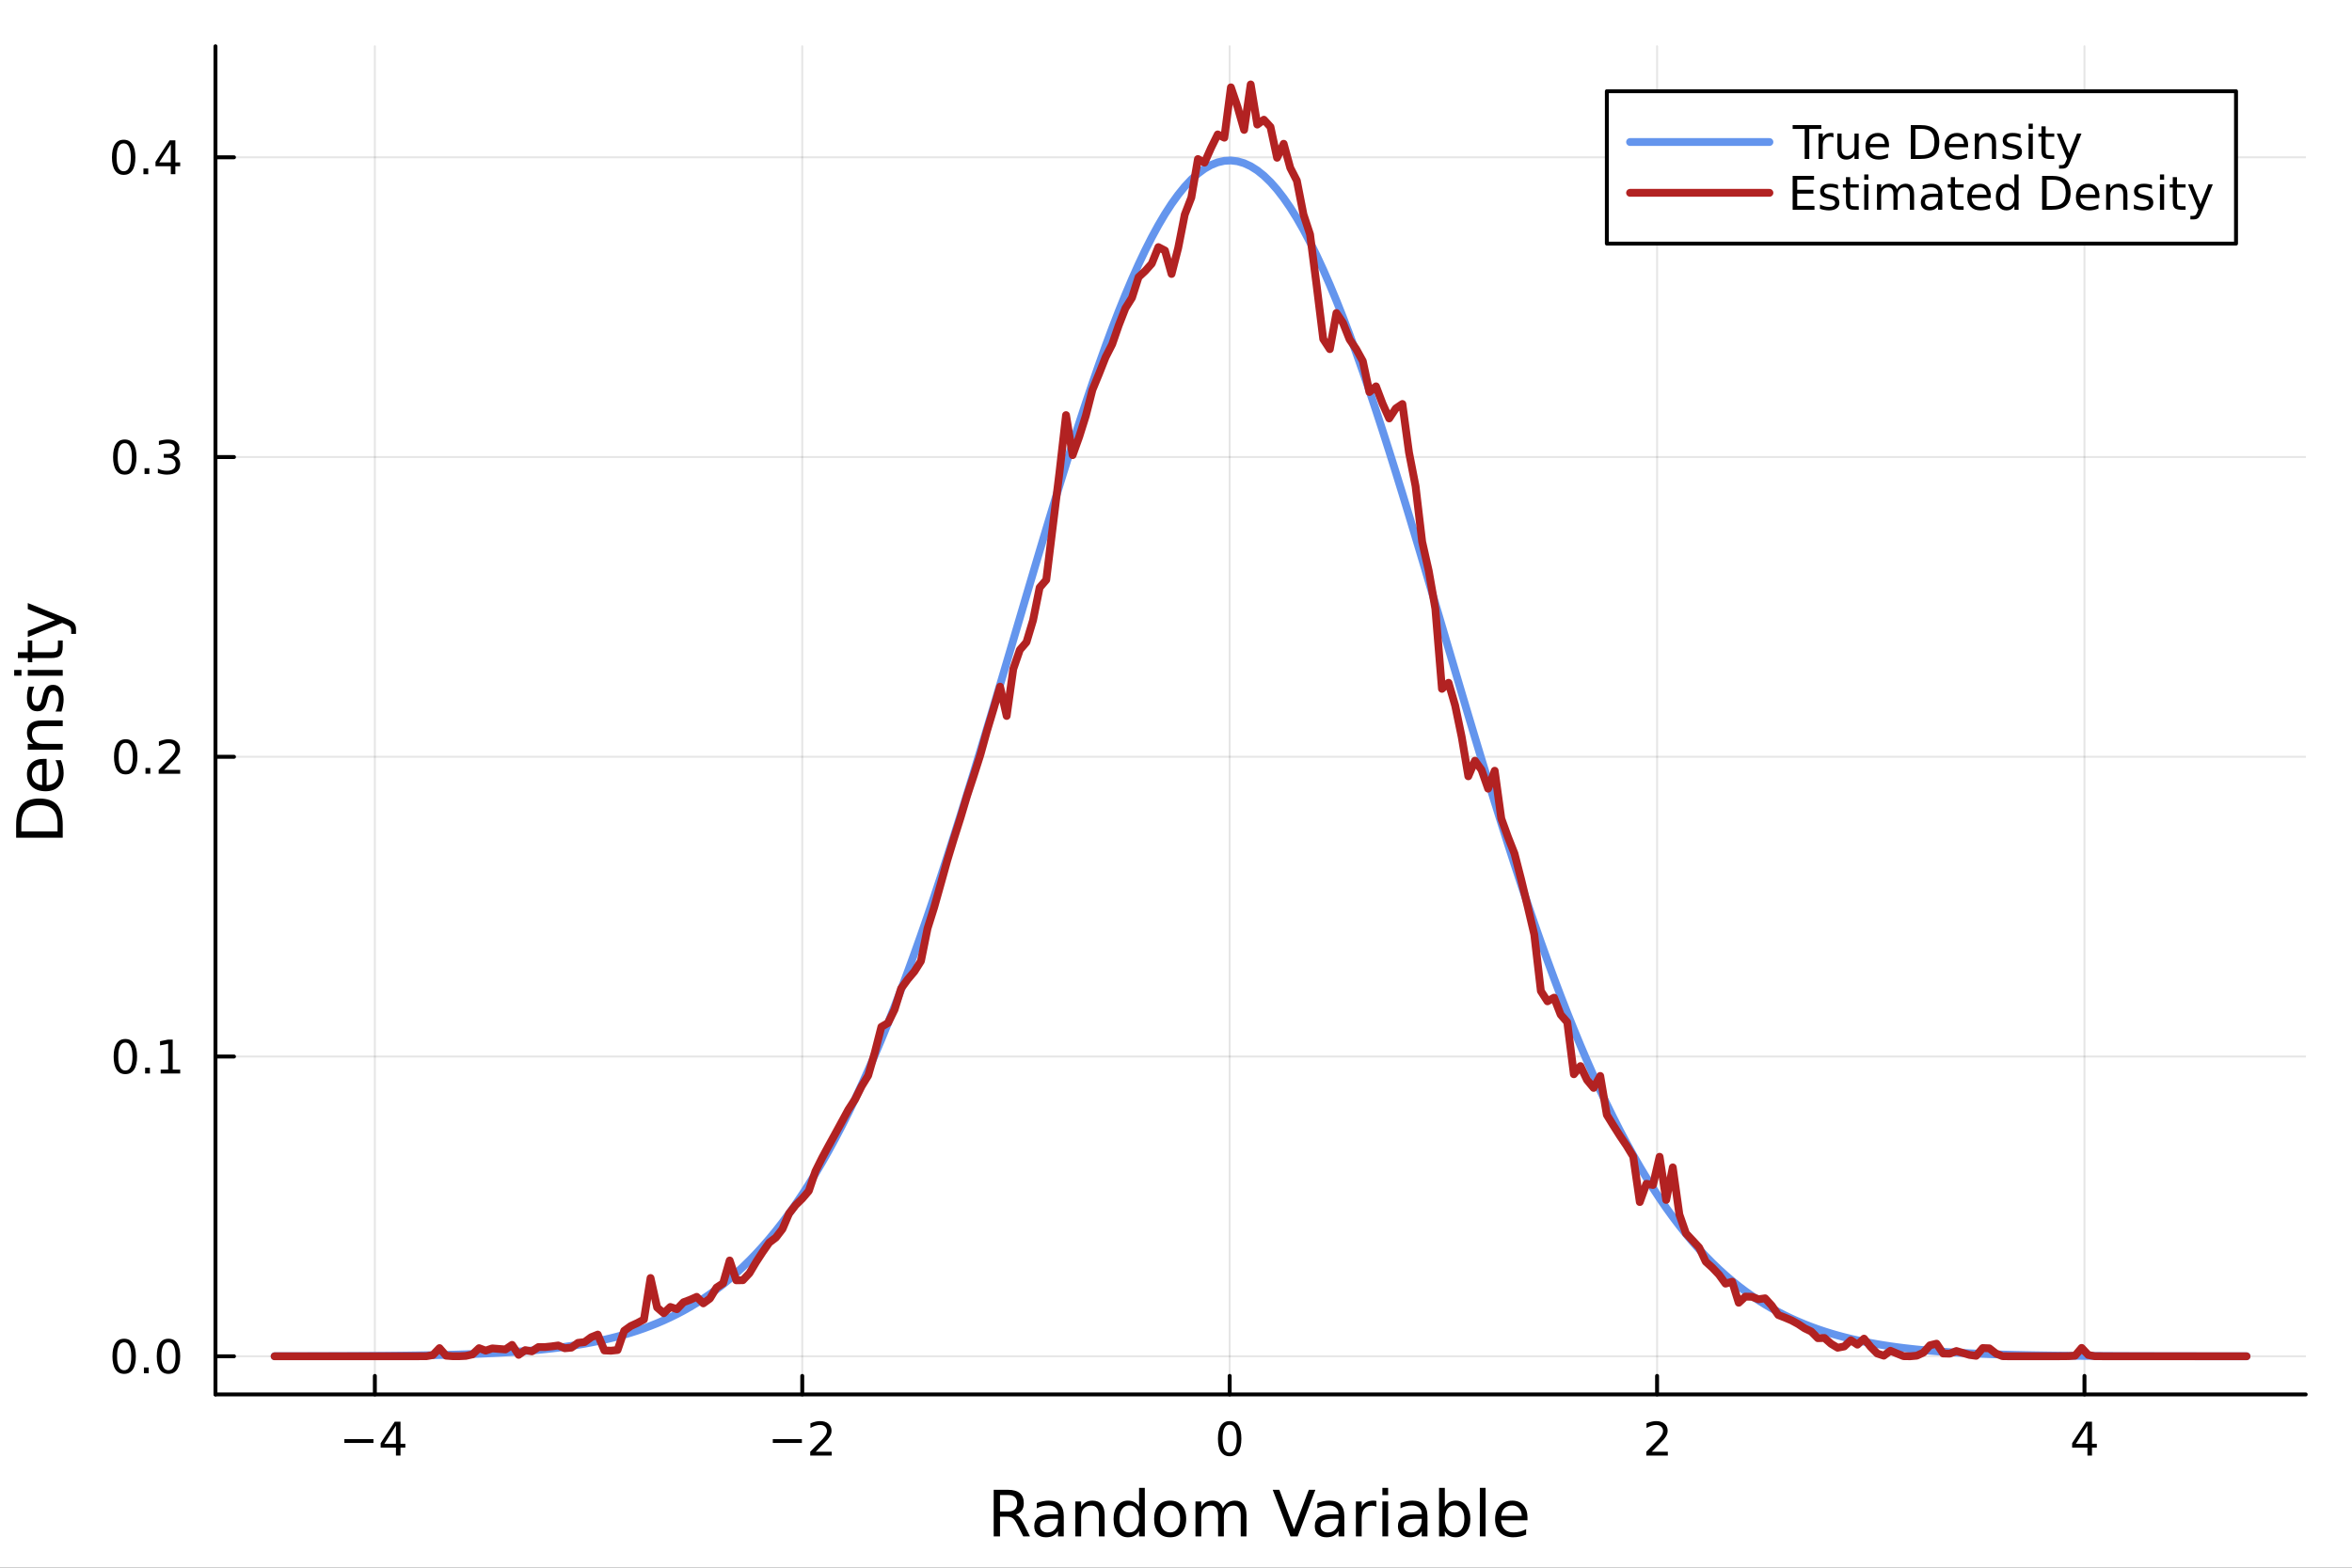 <?xml version="1.0" encoding="utf-8"?>
<svg xmlns="http://www.w3.org/2000/svg" xmlns:xlink="http://www.w3.org/1999/xlink" width="600" height="400" viewBox="0 0 2400 1600">
<rect x="0" y="0" width="2400" height="1600" fill="#333333" stroke="none"/>
<defs>
  <clipPath id="clip400">
    <rect x="0" y="0" width="2400" height="1600"/>
  </clipPath>
</defs>
<path clip-path="url(#clip400)" d="M0 1600 L2400 1600 L2400 0 L0 0  Z" fill="#ffffff" fill-rule="evenodd" fill-opacity="1"/>
<defs>
  <clipPath id="clip401">
    <rect x="480" y="0" width="1681" height="1600"/>
  </clipPath>
</defs>
<path clip-path="url(#clip400)" d="M219.866 1423.18 L2352.76 1423.18 L2352.76 47.244 L219.866 47.244  Z" fill="#ffffff" fill-rule="evenodd" fill-opacity="1"/>
<defs>
  <clipPath id="clip402">
    <rect x="219" y="47" width="2134" height="1377"/>
  </clipPath>
</defs>
<polyline clip-path="url(#clip402)" style="stroke:#000000; stroke-linecap:round; stroke-linejoin:round; stroke-width:2; stroke-opacity:0.1; fill:none" points="382.504,1423.18 382.504,47.244 "/>
<polyline clip-path="url(#clip402)" style="stroke:#000000; stroke-linecap:round; stroke-linejoin:round; stroke-width:2; stroke-opacity:0.1; fill:none" points="818.633,1423.18 818.633,47.244 "/>
<polyline clip-path="url(#clip402)" style="stroke:#000000; stroke-linecap:round; stroke-linejoin:round; stroke-width:2; stroke-opacity:0.1; fill:none" points="1254.76,1423.18 1254.76,47.244 "/>
<polyline clip-path="url(#clip402)" style="stroke:#000000; stroke-linecap:round; stroke-linejoin:round; stroke-width:2; stroke-opacity:0.1; fill:none" points="1690.89,1423.18 1690.89,47.244 "/>
<polyline clip-path="url(#clip402)" style="stroke:#000000; stroke-linecap:round; stroke-linejoin:round; stroke-width:2; stroke-opacity:0.1; fill:none" points="2127.02,1423.18 2127.02,47.244 "/>
<polyline clip-path="url(#clip402)" style="stroke:#000000; stroke-linecap:round; stroke-linejoin:round; stroke-width:2; stroke-opacity:0.1; fill:none" points="219.866,1384.24 2352.76,1384.24 "/>
<polyline clip-path="url(#clip402)" style="stroke:#000000; stroke-linecap:round; stroke-linejoin:round; stroke-width:2; stroke-opacity:0.1; fill:none" points="219.866,1078.31 2352.76,1078.31 "/>
<polyline clip-path="url(#clip402)" style="stroke:#000000; stroke-linecap:round; stroke-linejoin:round; stroke-width:2; stroke-opacity:0.1; fill:none" points="219.866,772.39 2352.76,772.39 "/>
<polyline clip-path="url(#clip402)" style="stroke:#000000; stroke-linecap:round; stroke-linejoin:round; stroke-width:2; stroke-opacity:0.1; fill:none" points="219.866,466.465 2352.76,466.465 "/>
<polyline clip-path="url(#clip402)" style="stroke:#000000; stroke-linecap:round; stroke-linejoin:round; stroke-width:2; stroke-opacity:0.1; fill:none" points="219.866,160.541 2352.76,160.541 "/>
<polyline clip-path="url(#clip400)" style="stroke:#000000; stroke-linecap:round; stroke-linejoin:round; stroke-width:4; stroke-opacity:1; fill:none" points="219.866,1423.18 2352.76,1423.18 "/>
<polyline clip-path="url(#clip400)" style="stroke:#000000; stroke-linecap:round; stroke-linejoin:round; stroke-width:4; stroke-opacity:1; fill:none" points="382.504,1423.18 382.504,1404.28 "/>
<polyline clip-path="url(#clip400)" style="stroke:#000000; stroke-linecap:round; stroke-linejoin:round; stroke-width:4; stroke-opacity:1; fill:none" points="818.633,1423.18 818.633,1404.28 "/>
<polyline clip-path="url(#clip400)" style="stroke:#000000; stroke-linecap:round; stroke-linejoin:round; stroke-width:4; stroke-opacity:1; fill:none" points="1254.76,1423.18 1254.76,1404.28 "/>
<polyline clip-path="url(#clip400)" style="stroke:#000000; stroke-linecap:round; stroke-linejoin:round; stroke-width:4; stroke-opacity:1; fill:none" points="1690.89,1423.18 1690.89,1404.28 "/>
<polyline clip-path="url(#clip400)" style="stroke:#000000; stroke-linecap:round; stroke-linejoin:round; stroke-width:4; stroke-opacity:1; fill:none" points="2127.02,1423.18 2127.02,1404.28 "/>
<path clip-path="url(#clip400)" d="M351.404 1468.75 L381.08 1468.75 L381.08 1472.69 L351.404 1472.69 L351.404 1468.75 Z" fill="#000000" fill-rule="nonzero" fill-opacity="1" /><path clip-path="url(#clip400)" d="M404.02 1455.09 L392.214 1473.54 L404.02 1473.54 L404.02 1455.09 M402.793 1451.02 L408.673 1451.02 L408.673 1473.54 L413.603 1473.54 L413.603 1477.43 L408.673 1477.43 L408.673 1485.58 L404.02 1485.58 L404.02 1477.43 L388.418 1477.43 L388.418 1472.92 L402.793 1451.02 Z" fill="#000000" fill-rule="nonzero" fill-opacity="1" /><path clip-path="url(#clip400)" d="M788.575 1468.75 L818.251 1468.75 L818.251 1472.69 L788.575 1472.69 L788.575 1468.75 Z" fill="#000000" fill-rule="nonzero" fill-opacity="1" /><path clip-path="url(#clip400)" d="M832.371 1481.64 L848.691 1481.64 L848.691 1485.58 L826.746 1485.58 L826.746 1481.64 Q829.408 1478.89 833.992 1474.26 Q838.598 1469.61 839.779 1468.27 Q842.024 1465.74 842.904 1464.01 Q843.807 1462.25 843.807 1460.56 Q843.807 1457.8 841.862 1456.07 Q839.941 1454.33 836.839 1454.33 Q834.64 1454.33 832.186 1455.09 Q829.756 1455.86 826.978 1457.41 L826.978 1452.69 Q829.802 1451.55 832.256 1450.97 Q834.709 1450.39 836.746 1450.39 Q842.117 1450.39 845.311 1453.08 Q848.506 1455.77 848.506 1460.26 Q848.506 1462.39 847.695 1464.31 Q846.908 1466.2 844.802 1468.8 Q844.223 1469.47 841.121 1472.69 Q838.02 1475.88 832.371 1481.64 Z" fill="#000000" fill-rule="nonzero" fill-opacity="1" /><path clip-path="url(#clip400)" d="M1254.76 1454.1 Q1251.15 1454.1 1249.32 1457.66 Q1247.52 1461.2 1247.52 1468.33 Q1247.52 1475.44 1249.32 1479.01 Q1251.15 1482.55 1254.76 1482.55 Q1258.4 1482.55 1260.2 1479.01 Q1262.03 1475.44 1262.03 1468.33 Q1262.03 1461.2 1260.2 1457.66 Q1258.4 1454.1 1254.76 1454.1 M1254.76 1450.39 Q1260.57 1450.39 1263.63 1455 Q1266.71 1459.58 1266.71 1468.33 Q1266.71 1477.06 1263.63 1481.67 Q1260.57 1486.25 1254.76 1486.25 Q1248.95 1486.25 1245.87 1481.67 Q1242.82 1477.06 1242.82 1468.33 Q1242.82 1459.58 1245.87 1455 Q1248.95 1450.39 1254.76 1450.39 Z" fill="#000000" fill-rule="nonzero" fill-opacity="1" /><path clip-path="url(#clip400)" d="M1685.54 1481.64 L1701.86 1481.64 L1701.86 1485.58 L1679.92 1485.58 L1679.92 1481.64 Q1682.58 1478.89 1687.16 1474.26 Q1691.77 1469.61 1692.95 1468.27 Q1695.2 1465.74 1696.08 1464.01 Q1696.98 1462.25 1696.98 1460.56 Q1696.98 1457.8 1695.04 1456.07 Q1693.11 1454.33 1690.01 1454.33 Q1687.81 1454.33 1685.36 1455.09 Q1682.93 1455.86 1680.15 1457.41 L1680.15 1452.69 Q1682.98 1451.55 1685.43 1450.97 Q1687.88 1450.39 1689.92 1450.39 Q1695.29 1450.39 1698.48 1453.08 Q1701.68 1455.77 1701.68 1460.26 Q1701.68 1462.39 1700.87 1464.31 Q1700.08 1466.2 1697.98 1468.8 Q1697.4 1469.47 1694.29 1472.69 Q1691.19 1475.88 1685.54 1481.64 Z" fill="#000000" fill-rule="nonzero" fill-opacity="1" /><path clip-path="url(#clip400)" d="M2130.03 1455.09 L2118.22 1473.54 L2130.03 1473.54 L2130.03 1455.09 M2128.8 1451.02 L2134.68 1451.02 L2134.68 1473.54 L2139.61 1473.54 L2139.61 1477.43 L2134.68 1477.43 L2134.68 1485.58 L2130.03 1485.58 L2130.03 1477.43 L2114.43 1477.43 L2114.43 1472.92 L2128.8 1451.02 Z" fill="#000000" fill-rule="nonzero" fill-opacity="1" /><path clip-path="url(#clip400)" d="M1036.52 1545.76 Q1038.59 1546.46 1040.53 1548.76 Q1042.5 1551.05 1044.48 1555.06 L1051 1568.04 L1044.1 1568.04 L1038.02 1555.85 Q1035.66 1551.08 1033.43 1549.52 Q1031.24 1547.96 1027.42 1547.96 L1020.42 1547.96 L1020.42 1568.04 L1013.99 1568.04 L1013.99 1520.52 L1028.5 1520.52 Q1036.65 1520.52 1040.66 1523.93 Q1044.67 1527.34 1044.67 1534.21 Q1044.67 1538.7 1042.57 1541.66 Q1040.5 1544.62 1036.52 1545.76 M1020.42 1525.81 L1020.42 1542.68 L1028.5 1542.68 Q1033.15 1542.68 1035.5 1540.54 Q1037.89 1538.38 1037.89 1534.21 Q1037.89 1530.04 1035.5 1527.94 Q1033.15 1525.81 1028.5 1525.81 L1020.42 1525.81 Z" fill="#000000" fill-rule="nonzero" fill-opacity="1" /><path clip-path="url(#clip400)" d="M1073.79 1550.12 Q1066.69 1550.12 1063.96 1551.75 Q1061.22 1553.37 1061.22 1557.29 Q1061.22 1560.4 1063.26 1562.25 Q1065.33 1564.07 1068.86 1564.07 Q1073.73 1564.07 1076.66 1560.63 Q1079.62 1557.16 1079.62 1551.43 L1079.62 1550.12 L1073.79 1550.12 M1085.47 1547.71 L1085.47 1568.04 L1079.62 1568.04 L1079.62 1562.63 Q1077.61 1565.88 1074.62 1567.44 Q1071.63 1568.97 1067.3 1568.97 Q1061.82 1568.97 1058.58 1565.91 Q1055.36 1562.82 1055.36 1557.67 Q1055.36 1551.65 1059.37 1548.6 Q1063.42 1545.54 1071.4 1545.54 L1079.62 1545.54 L1079.62 1544.97 Q1079.62 1540.93 1076.94 1538.73 Q1074.3 1536.5 1069.5 1536.5 Q1066.44 1536.5 1063.54 1537.23 Q1060.65 1537.97 1057.97 1539.43 L1057.97 1534.02 Q1061.19 1532.78 1064.21 1532.17 Q1067.24 1531.54 1070.1 1531.54 Q1077.83 1531.54 1081.65 1535.55 Q1085.47 1539.56 1085.47 1547.71 Z" fill="#000000" fill-rule="nonzero" fill-opacity="1" /><path clip-path="url(#clip400)" d="M1127.17 1546.53 L1127.17 1568.04 L1121.31 1568.04 L1121.31 1546.72 Q1121.31 1541.66 1119.34 1539.14 Q1117.37 1536.63 1113.42 1536.63 Q1108.68 1536.63 1105.94 1539.65 Q1103.2 1542.68 1103.2 1547.9 L1103.2 1568.04 L1097.31 1568.04 L1097.31 1532.4 L1103.2 1532.4 L1103.2 1537.93 Q1105.3 1534.72 1108.13 1533.13 Q1111 1531.54 1114.72 1531.54 Q1120.87 1531.54 1124.02 1535.36 Q1127.17 1539.14 1127.17 1546.53 Z" fill="#000000" fill-rule="nonzero" fill-opacity="1" /><path clip-path="url(#clip400)" d="M1162.31 1537.81 L1162.31 1518.52 L1168.16 1518.52 L1168.16 1568.04 L1162.31 1568.04 L1162.31 1562.7 Q1160.46 1565.88 1157.63 1567.44 Q1154.83 1568.97 1150.88 1568.97 Q1144.42 1568.97 1140.35 1563.81 Q1136.3 1558.65 1136.3 1550.25 Q1136.3 1541.85 1140.35 1536.69 Q1144.42 1531.54 1150.88 1531.54 Q1154.83 1531.54 1157.63 1533.1 Q1160.46 1534.62 1162.31 1537.81 M1142.35 1550.25 Q1142.35 1556.71 1144.99 1560.4 Q1147.67 1564.07 1152.31 1564.07 Q1156.96 1564.07 1159.63 1560.4 Q1162.31 1556.71 1162.31 1550.25 Q1162.31 1543.79 1159.63 1540.13 Q1156.96 1536.44 1152.31 1536.44 Q1147.67 1536.44 1144.99 1540.13 Q1142.35 1543.79 1142.35 1550.25 Z" fill="#000000" fill-rule="nonzero" fill-opacity="1" /><path clip-path="url(#clip400)" d="M1194.04 1536.5 Q1189.33 1536.5 1186.59 1540.19 Q1183.86 1543.85 1183.86 1550.25 Q1183.86 1556.65 1186.56 1560.34 Q1189.3 1564 1194.04 1564 Q1198.72 1564 1201.46 1560.31 Q1204.19 1556.62 1204.19 1550.25 Q1204.19 1543.92 1201.46 1540.23 Q1198.72 1536.5 1194.04 1536.5 M1194.04 1531.54 Q1201.68 1531.54 1206.04 1536.5 Q1210.4 1541.47 1210.4 1550.25 Q1210.4 1559 1206.04 1564 Q1201.68 1568.97 1194.04 1568.97 Q1186.37 1568.97 1182.01 1564 Q1177.68 1559 1177.68 1550.25 Q1177.68 1541.47 1182.01 1536.5 Q1186.37 1531.54 1194.04 1531.54 Z" fill="#000000" fill-rule="nonzero" fill-opacity="1" /><path clip-path="url(#clip400)" d="M1247.86 1539.24 Q1250.06 1535.29 1253.11 1533.41 Q1256.17 1531.54 1260.31 1531.54 Q1265.88 1531.54 1268.9 1535.45 Q1271.92 1539.33 1271.92 1546.53 L1271.92 1568.04 L1266.04 1568.04 L1266.04 1546.72 Q1266.04 1541.59 1264.22 1539.11 Q1262.41 1536.63 1258.68 1536.63 Q1254.13 1536.63 1251.49 1539.65 Q1248.85 1542.68 1248.85 1547.9 L1248.85 1568.04 L1242.96 1568.04 L1242.96 1546.72 Q1242.96 1541.56 1241.15 1539.11 Q1239.33 1536.63 1235.54 1536.63 Q1231.06 1536.63 1228.41 1539.68 Q1225.77 1542.71 1225.77 1547.9 L1225.77 1568.04 L1219.88 1568.04 L1219.88 1532.4 L1225.77 1532.4 L1225.77 1537.93 Q1227.78 1534.66 1230.58 1533.1 Q1233.38 1531.54 1237.23 1531.54 Q1241.11 1531.54 1243.82 1533.51 Q1246.56 1535.48 1247.86 1539.24 Z" fill="#000000" fill-rule="nonzero" fill-opacity="1" /><path clip-path="url(#clip400)" d="M1316.83 1568.04 L1298.69 1520.52 L1305.41 1520.52 L1320.46 1560.53 L1335.55 1520.52 L1342.23 1520.52 L1324.12 1568.04 L1316.83 1568.04 Z" fill="#000000" fill-rule="nonzero" fill-opacity="1" /><path clip-path="url(#clip400)" d="M1360.06 1550.12 Q1352.96 1550.12 1350.22 1551.75 Q1347.49 1553.37 1347.49 1557.29 Q1347.49 1560.4 1349.52 1562.25 Q1351.59 1564.07 1355.12 1564.07 Q1359.99 1564.07 1362.92 1560.63 Q1365.88 1557.16 1365.88 1551.43 L1365.88 1550.12 L1360.06 1550.12 M1371.74 1547.71 L1371.74 1568.04 L1365.88 1568.04 L1365.88 1562.63 Q1363.88 1565.88 1360.89 1567.44 Q1357.89 1568.97 1353.56 1568.97 Q1348.09 1568.97 1344.84 1565.91 Q1341.63 1562.82 1341.63 1557.67 Q1341.63 1551.65 1345.64 1548.6 Q1349.68 1545.54 1357.67 1545.54 L1365.88 1545.54 L1365.88 1544.97 Q1365.88 1540.93 1363.21 1538.73 Q1360.57 1536.5 1355.76 1536.5 Q1352.71 1536.5 1349.81 1537.23 Q1346.91 1537.97 1344.24 1539.43 L1344.24 1534.02 Q1347.45 1532.78 1350.48 1532.17 Q1353.5 1531.54 1356.37 1531.54 Q1364.1 1531.54 1367.92 1535.55 Q1371.74 1539.56 1371.74 1547.71 Z" fill="#000000" fill-rule="nonzero" fill-opacity="1" /><path clip-path="url(#clip400)" d="M1404.46 1537.87 Q1403.47 1537.3 1402.29 1537.04 Q1401.15 1536.76 1399.75 1536.76 Q1394.78 1536.76 1392.11 1540 Q1389.47 1543.22 1389.47 1549.27 L1389.47 1568.04 L1383.58 1568.04 L1383.58 1532.4 L1389.47 1532.4 L1389.47 1537.93 Q1391.31 1534.69 1394.27 1533.13 Q1397.23 1531.54 1401.47 1531.54 Q1402.07 1531.54 1402.8 1531.63 Q1403.54 1531.7 1404.43 1531.85 L1404.46 1537.87 Z" fill="#000000" fill-rule="nonzero" fill-opacity="1" /><path clip-path="url(#clip400)" d="M1410.6 1532.4 L1416.46 1532.4 L1416.46 1568.04 L1410.6 1568.04 L1410.6 1532.4 M1410.6 1518.52 L1416.46 1518.52 L1416.46 1525.93 L1410.6 1525.93 L1410.6 1518.52 Z" fill="#000000" fill-rule="nonzero" fill-opacity="1" /><path clip-path="url(#clip400)" d="M1444.91 1550.12 Q1437.81 1550.12 1435.08 1551.75 Q1432.34 1553.37 1432.34 1557.29 Q1432.34 1560.4 1434.38 1562.25 Q1436.45 1564.07 1439.98 1564.07 Q1444.85 1564.07 1447.78 1560.63 Q1450.74 1557.16 1450.74 1551.43 L1450.74 1550.12 L1444.91 1550.12 M1456.59 1547.71 L1456.59 1568.04 L1450.74 1568.04 L1450.74 1562.63 Q1448.73 1565.88 1445.74 1567.44 Q1442.75 1568.97 1438.42 1568.97 Q1432.95 1568.97 1429.7 1565.91 Q1426.48 1562.82 1426.48 1557.67 Q1426.48 1551.65 1430.49 1548.6 Q1434.54 1545.54 1442.53 1545.54 L1450.74 1545.54 L1450.74 1544.97 Q1450.74 1540.93 1448.06 1538.73 Q1445.42 1536.5 1440.62 1536.5 Q1437.56 1536.5 1434.66 1537.23 Q1431.77 1537.97 1429.09 1539.43 L1429.09 1534.02 Q1432.31 1532.78 1435.33 1532.17 Q1438.36 1531.54 1441.22 1531.54 Q1448.95 1531.54 1452.77 1535.55 Q1456.59 1539.56 1456.59 1547.71 Z" fill="#000000" fill-rule="nonzero" fill-opacity="1" /><path clip-path="url(#clip400)" d="M1494.25 1550.25 Q1494.25 1543.79 1491.57 1540.13 Q1488.93 1536.44 1484.28 1536.44 Q1479.64 1536.44 1476.96 1540.13 Q1474.32 1543.79 1474.32 1550.25 Q1474.32 1556.71 1476.96 1560.4 Q1479.64 1564.07 1484.28 1564.07 Q1488.93 1564.07 1491.57 1560.4 Q1494.25 1556.71 1494.25 1550.25 M1474.32 1537.81 Q1476.17 1534.62 1478.97 1533.1 Q1481.8 1531.54 1485.72 1531.54 Q1492.21 1531.54 1496.25 1536.69 Q1500.33 1541.85 1500.33 1550.25 Q1500.33 1558.65 1496.25 1563.81 Q1492.21 1568.97 1485.72 1568.97 Q1481.8 1568.97 1478.97 1567.44 Q1476.17 1565.88 1474.32 1562.7 L1474.32 1568.04 L1468.43 1568.04 L1468.43 1518.52 L1474.32 1518.52 L1474.32 1537.81 Z" fill="#000000" fill-rule="nonzero" fill-opacity="1" /><path clip-path="url(#clip400)" d="M1510.03 1518.52 L1515.89 1518.52 L1515.89 1568.04 L1510.03 1568.04 L1510.03 1518.52 Z" fill="#000000" fill-rule="nonzero" fill-opacity="1" /><path clip-path="url(#clip400)" d="M1558.64 1548.76 L1558.64 1551.62 L1531.71 1551.62 Q1532.09 1557.67 1535.34 1560.85 Q1538.62 1564 1544.44 1564 Q1547.81 1564 1550.97 1563.17 Q1554.15 1562.35 1557.27 1560.69 L1557.27 1566.23 Q1554.12 1567.57 1550.81 1568.27 Q1547.5 1568.97 1544.09 1568.97 Q1535.56 1568.97 1530.56 1564 Q1525.6 1559.04 1525.6 1550.57 Q1525.6 1541.82 1530.31 1536.69 Q1535.05 1531.54 1543.07 1531.54 Q1550.27 1531.54 1554.43 1536.18 Q1558.64 1540.8 1558.64 1548.76 M1552.78 1547.04 Q1552.72 1542.23 1550.07 1539.37 Q1547.46 1536.5 1543.14 1536.5 Q1538.23 1536.5 1535.27 1539.27 Q1532.35 1542.04 1531.9 1547.07 L1552.78 1547.04 Z" fill="#000000" fill-rule="nonzero" fill-opacity="1" /><polyline clip-path="url(#clip400)" style="stroke:#000000; stroke-linecap:round; stroke-linejoin:round; stroke-width:4; stroke-opacity:1; fill:none" points="219.866,1423.18 219.866,47.244 "/>
<polyline clip-path="url(#clip400)" style="stroke:#000000; stroke-linecap:round; stroke-linejoin:round; stroke-width:4; stroke-opacity:1; fill:none" points="219.866,1384.24 238.764,1384.24 "/>
<polyline clip-path="url(#clip400)" style="stroke:#000000; stroke-linecap:round; stroke-linejoin:round; stroke-width:4; stroke-opacity:1; fill:none" points="219.866,1078.31 238.764,1078.31 "/>
<polyline clip-path="url(#clip400)" style="stroke:#000000; stroke-linecap:round; stroke-linejoin:round; stroke-width:4; stroke-opacity:1; fill:none" points="219.866,772.39 238.764,772.39 "/>
<polyline clip-path="url(#clip400)" style="stroke:#000000; stroke-linecap:round; stroke-linejoin:round; stroke-width:4; stroke-opacity:1; fill:none" points="219.866,466.465 238.764,466.465 "/>
<polyline clip-path="url(#clip400)" style="stroke:#000000; stroke-linecap:round; stroke-linejoin:round; stroke-width:4; stroke-opacity:1; fill:none" points="219.866,160.541 238.764,160.541 "/>
<path clip-path="url(#clip400)" d="M126.691 1370.04 Q123.08 1370.04 121.251 1373.6 Q119.445 1377.14 119.445 1384.27 Q119.445 1391.38 121.251 1394.94 Q123.08 1398.49 126.691 1398.49 Q130.325 1398.49 132.13 1394.94 Q133.959 1391.38 133.959 1384.27 Q133.959 1377.14 132.13 1373.6 Q130.325 1370.04 126.691 1370.04 M126.691 1366.33 Q132.501 1366.33 135.556 1370.94 Q138.635 1375.52 138.635 1384.27 Q138.635 1393 135.556 1397.61 Q132.501 1402.19 126.691 1402.19 Q120.88 1402.19 117.802 1397.61 Q114.746 1393 114.746 1384.27 Q114.746 1375.52 117.802 1370.94 Q120.88 1366.33 126.691 1366.33 Z" fill="#000000" fill-rule="nonzero" fill-opacity="1" /><path clip-path="url(#clip400)" d="M146.853 1395.64 L151.737 1395.64 L151.737 1401.52 L146.853 1401.52 L146.853 1395.64 Z" fill="#000000" fill-rule="nonzero" fill-opacity="1" /><path clip-path="url(#clip400)" d="M171.922 1370.04 Q168.311 1370.04 166.482 1373.6 Q164.677 1377.14 164.677 1384.27 Q164.677 1391.38 166.482 1394.94 Q168.311 1398.49 171.922 1398.49 Q175.556 1398.49 177.362 1394.94 Q179.19 1391.38 179.19 1384.27 Q179.19 1377.14 177.362 1373.6 Q175.556 1370.04 171.922 1370.04 M171.922 1366.33 Q177.732 1366.33 180.788 1370.94 Q183.866 1375.52 183.866 1384.27 Q183.866 1393 180.788 1397.61 Q177.732 1402.19 171.922 1402.19 Q166.112 1402.19 163.033 1397.61 Q159.978 1393 159.978 1384.27 Q159.978 1375.52 163.033 1370.94 Q166.112 1366.33 171.922 1366.33 Z" fill="#000000" fill-rule="nonzero" fill-opacity="1" /><path clip-path="url(#clip400)" d="M127.917 1064.11 Q124.306 1064.11 122.478 1067.68 Q120.672 1071.22 120.672 1078.35 Q120.672 1085.46 122.478 1089.02 Q124.306 1092.56 127.917 1092.56 Q131.552 1092.56 133.357 1089.02 Q135.186 1085.46 135.186 1078.35 Q135.186 1071.22 133.357 1067.68 Q131.552 1064.11 127.917 1064.11 M127.917 1060.41 Q133.728 1060.41 136.783 1065.02 Q139.862 1069.6 139.862 1078.35 Q139.862 1087.08 136.783 1091.68 Q133.728 1096.27 127.917 1096.27 Q122.107 1096.27 119.029 1091.68 Q115.973 1087.08 115.973 1078.35 Q115.973 1069.6 119.029 1065.02 Q122.107 1060.41 127.917 1060.41 Z" fill="#000000" fill-rule="nonzero" fill-opacity="1" /><path clip-path="url(#clip400)" d="M148.079 1089.71 L152.964 1089.71 L152.964 1095.59 L148.079 1095.59 L148.079 1089.71 Z" fill="#000000" fill-rule="nonzero" fill-opacity="1" /><path clip-path="url(#clip400)" d="M163.959 1091.66 L171.598 1091.66 L171.598 1065.29 L163.288 1066.96 L163.288 1062.7 L171.552 1061.03 L176.227 1061.03 L176.227 1091.66 L183.866 1091.66 L183.866 1095.59 L163.959 1095.59 L163.959 1091.66 Z" fill="#000000" fill-rule="nonzero" fill-opacity="1" /><path clip-path="url(#clip400)" d="M128.288 758.188 Q124.677 758.188 122.848 761.753 Q121.043 765.295 121.043 772.424 Q121.043 779.531 122.848 783.096 Q124.677 786.637 128.288 786.637 Q131.922 786.637 133.728 783.096 Q135.556 779.531 135.556 772.424 Q135.556 765.295 133.728 761.753 Q131.922 758.188 128.288 758.188 M128.288 754.485 Q134.098 754.485 137.154 759.091 Q140.232 763.674 140.232 772.424 Q140.232 781.151 137.154 785.758 Q134.098 790.341 128.288 790.341 Q122.478 790.341 119.399 785.758 Q116.343 781.151 116.343 772.424 Q116.343 763.674 119.399 759.091 Q122.478 754.485 128.288 754.485 Z" fill="#000000" fill-rule="nonzero" fill-opacity="1" /><path clip-path="url(#clip400)" d="M148.45 783.79 L153.334 783.79 L153.334 789.67 L148.45 789.67 L148.45 783.79 Z" fill="#000000" fill-rule="nonzero" fill-opacity="1" /><path clip-path="url(#clip400)" d="M167.547 785.734 L183.866 785.734 L183.866 789.67 L161.922 789.67 L161.922 785.734 Q164.584 782.98 169.167 778.35 Q173.774 773.698 174.954 772.355 Q177.2 769.832 178.079 768.096 Q178.982 766.336 178.982 764.647 Q178.982 761.892 177.038 760.156 Q175.116 758.42 172.014 758.42 Q169.815 758.42 167.362 759.184 Q164.931 759.948 162.153 761.498 L162.153 756.776 Q164.977 755.642 167.431 755.063 Q169.885 754.485 171.922 754.485 Q177.292 754.485 180.487 757.17 Q183.681 759.855 183.681 764.346 Q183.681 766.475 182.871 768.397 Q182.084 770.295 179.977 772.887 Q179.399 773.559 176.297 776.776 Q173.195 779.971 167.547 785.734 Z" fill="#000000" fill-rule="nonzero" fill-opacity="1" /><path clip-path="url(#clip400)" d="M127.339 452.264 Q123.728 452.264 121.899 455.829 Q120.093 459.37 120.093 466.5 Q120.093 473.606 121.899 477.171 Q123.728 480.713 127.339 480.713 Q130.973 480.713 132.779 477.171 Q134.607 473.606 134.607 466.5 Q134.607 459.37 132.779 455.829 Q130.973 452.264 127.339 452.264 M127.339 448.56 Q133.149 448.56 136.204 453.167 Q139.283 457.75 139.283 466.5 Q139.283 475.227 136.204 479.833 Q133.149 484.417 127.339 484.417 Q121.529 484.417 118.45 479.833 Q115.394 475.227 115.394 466.5 Q115.394 457.75 118.45 453.167 Q121.529 448.56 127.339 448.56 Z" fill="#000000" fill-rule="nonzero" fill-opacity="1" /><path clip-path="url(#clip400)" d="M147.501 477.866 L152.385 477.866 L152.385 483.745 L147.501 483.745 L147.501 477.866 Z" fill="#000000" fill-rule="nonzero" fill-opacity="1" /><path clip-path="url(#clip400)" d="M176.737 465.111 Q180.093 465.829 181.968 468.097 Q183.866 470.366 183.866 473.699 Q183.866 478.815 180.348 481.616 Q176.829 484.417 170.348 484.417 Q168.172 484.417 165.857 483.977 Q163.565 483.56 161.112 482.704 L161.112 478.19 Q163.056 479.324 165.371 479.903 Q167.686 480.481 170.209 480.481 Q174.607 480.481 176.899 478.745 Q179.214 477.009 179.214 473.699 Q179.214 470.644 177.061 468.931 Q174.931 467.194 171.112 467.194 L167.084 467.194 L167.084 463.352 L171.297 463.352 Q174.746 463.352 176.575 461.986 Q178.403 460.597 178.403 458.005 Q178.403 455.343 176.505 453.931 Q174.63 452.495 171.112 452.495 Q169.19 452.495 166.991 452.912 Q164.792 453.329 162.153 454.208 L162.153 450.042 Q164.815 449.301 167.13 448.931 Q169.468 448.56 171.528 448.56 Q176.852 448.56 179.954 450.991 Q183.056 453.398 183.056 457.519 Q183.056 460.389 181.413 462.38 Q179.769 464.347 176.737 465.111 Z" fill="#000000" fill-rule="nonzero" fill-opacity="1" /><path clip-path="url(#clip400)" d="M126.205 146.34 Q122.593 146.34 120.765 149.904 Q118.959 153.446 118.959 160.576 Q118.959 167.682 120.765 171.247 Q122.593 174.789 126.205 174.789 Q129.839 174.789 131.644 171.247 Q133.473 167.682 133.473 160.576 Q133.473 153.446 131.644 149.904 Q129.839 146.34 126.205 146.34 M126.205 142.636 Q132.015 142.636 135.07 147.242 Q138.149 151.826 138.149 160.576 Q138.149 169.302 135.07 173.909 Q132.015 178.492 126.205 178.492 Q120.394 178.492 117.316 173.909 Q114.26 169.302 114.26 160.576 Q114.26 151.826 117.316 147.242 Q120.394 142.636 126.205 142.636 Z" fill="#000000" fill-rule="nonzero" fill-opacity="1" /><path clip-path="url(#clip400)" d="M146.366 171.941 L151.251 171.941 L151.251 177.821 L146.366 177.821 L146.366 171.941 Z" fill="#000000" fill-rule="nonzero" fill-opacity="1" /><path clip-path="url(#clip400)" d="M174.283 147.335 L162.477 165.784 L174.283 165.784 L174.283 147.335 M173.056 143.261 L178.936 143.261 L178.936 165.784 L183.866 165.784 L183.866 169.673 L178.936 169.673 L178.936 177.821 L174.283 177.821 L174.283 169.673 L158.681 169.673 L158.681 165.159 L173.056 143.261 Z" fill="#000000" fill-rule="nonzero" fill-opacity="1" /><path clip-path="url(#clip400)" d="M21.768 848.522 L58.721 848.522 L58.721 840.755 Q58.721 830.92 54.265 826.369 Q49.809 821.786 40.196 821.786 Q30.648 821.786 26.224 826.369 Q21.768 830.92 21.768 840.755 L21.768 848.522 M16.484 854.951 L16.484 841.742 Q16.484 827.928 22.245 821.467 Q27.974 815.006 40.196 815.006 Q52.482 815.006 58.243 821.499 Q64.004 827.992 64.004 841.742 L64.004 854.951 L16.484 854.951 Z" fill="#000000" fill-rule="nonzero" fill-opacity="1" /><path clip-path="url(#clip400)" d="M44.716 774.52 L47.581 774.52 L47.581 801.447 Q53.628 801.065 56.811 797.819 Q59.962 794.54 59.962 788.716 Q59.962 785.342 59.134 782.191 Q58.307 779.008 56.652 775.889 L62.19 775.889 Q63.527 779.04 64.227 782.35 Q64.927 785.66 64.927 789.066 Q64.927 797.596 59.962 802.593 Q54.997 807.558 46.53 807.558 Q37.777 807.558 32.653 802.848 Q27.497 798.105 27.497 790.084 Q27.497 782.891 32.144 778.722 Q36.759 774.52 44.716 774.52 M42.997 780.377 Q38.191 780.44 35.327 783.082 Q32.462 785.692 32.462 790.021 Q32.462 794.922 35.231 797.882 Q38 800.811 43.029 801.256 L42.997 780.377 Z" fill="#000000" fill-rule="nonzero" fill-opacity="1" /><path clip-path="url(#clip400)" d="M42.488 735.276 L64.004 735.276 L64.004 741.132 L42.679 741.132 Q37.618 741.132 35.104 743.105 Q32.589 745.079 32.589 749.026 Q32.589 753.768 35.613 756.505 Q38.637 759.243 43.857 759.243 L64.004 759.243 L64.004 765.131 L28.356 765.131 L28.356 759.243 L33.894 759.243 Q30.68 757.142 29.088 754.309 Q27.497 751.445 27.497 747.721 Q27.497 741.578 31.316 738.427 Q35.104 735.276 42.488 735.276 Z" fill="#000000" fill-rule="nonzero" fill-opacity="1" /><path clip-path="url(#clip400)" d="M29.407 700.869 L34.945 700.869 Q33.672 703.352 33.035 706.025 Q32.398 708.699 32.398 711.563 Q32.398 715.924 33.735 718.12 Q35.072 720.284 37.746 720.284 Q39.783 720.284 40.96 718.725 Q42.106 717.165 43.157 712.455 L43.602 710.449 Q44.939 704.211 47.39 701.601 Q49.809 698.959 54.169 698.959 Q59.134 698.959 62.031 702.906 Q64.927 706.821 64.927 713.696 Q64.927 716.56 64.354 719.68 Q63.813 722.767 62.699 726.204 L56.652 726.204 Q58.339 722.958 59.198 719.807 Q60.026 716.656 60.026 713.569 Q60.026 709.431 58.625 707.203 Q57.193 704.975 54.615 704.975 Q52.228 704.975 50.955 706.598 Q49.681 708.19 48.504 713.632 L48.026 715.669 Q46.88 721.112 44.525 723.531 Q42.138 725.95 38 725.95 Q32.971 725.95 30.234 722.385 Q27.497 718.82 27.497 712.264 Q27.497 709.017 27.974 706.153 Q28.452 703.288 29.407 700.869 Z" fill="#000000" fill-rule="nonzero" fill-opacity="1" /><path clip-path="url(#clip400)" d="M28.356 689.634 L28.356 683.777 L64.004 683.777 L64.004 689.634 L28.356 689.634 M14.479 689.634 L14.479 683.777 L21.895 683.777 L21.895 689.634 L14.479 689.634 Z" fill="#000000" fill-rule="nonzero" fill-opacity="1" /><path clip-path="url(#clip400)" d="M18.235 665.73 L28.356 665.73 L28.356 653.667 L32.908 653.667 L32.908 665.73 L52.259 665.73 Q56.62 665.73 57.861 664.553 Q59.103 663.343 59.103 659.683 L59.103 653.667 L64.004 653.667 L64.004 659.683 Q64.004 666.462 61.49 669.04 Q58.943 671.619 52.259 671.619 L32.908 671.619 L32.908 675.915 L28.356 675.915 L28.356 671.619 L18.235 671.619 L18.235 665.73 Z" fill="#000000" fill-rule="nonzero" fill-opacity="1" /><path clip-path="url(#clip400)" d="M67.314 631.133 Q73.68 633.615 75.622 635.971 Q77.563 638.326 77.563 642.273 L77.563 646.951 L72.662 646.951 L72.662 643.514 Q72.662 641.095 71.516 639.758 Q70.37 638.421 66.105 636.798 L63.431 635.748 L28.356 650.166 L28.356 643.96 L56.238 632.82 L28.356 621.68 L28.356 615.473 L67.314 631.133 Z" fill="#000000" fill-rule="nonzero" fill-opacity="1" /><polyline clip-path="url(#clip402)" style="stroke:#6495ed; stroke-linecap:round; stroke-linejoin:round; stroke-width:8; stroke-opacity:1; fill:none" points="280.231,1384.18 286.961,1384.17 293.69,1384.16 300.42,1384.15 307.15,1384.14 313.879,1384.13 320.609,1384.11 327.338,1384.09 334.068,1384.07 340.798,1384.05 347.527,1384.03 354.257,1384 360.987,1383.96 367.716,1383.93 374.446,1383.89 381.176,1383.84 387.905,1383.79 394.635,1383.73 401.364,1383.66 408.094,1383.59 414.824,1383.51 421.553,1383.41 428.283,1383.31 435.013,1383.2 441.742,1383.07 448.472,1382.93 455.202,1382.77 461.931,1382.59 468.661,1382.4 475.39,1382.18 482.12,1381.95 488.85,1381.68 495.579,1381.39 502.309,1381.07 509.039,1380.71 515.768,1380.32 522.498,1379.89 529.227,1379.42 535.957,1378.9 542.687,1378.34 549.416,1377.71 556.146,1377.03 562.876,1376.29 569.605,1375.47 576.335,1374.58 583.065,1373.62 589.794,1372.56 596.524,1371.42 603.253,1370.17 609.983,1368.82 616.713,1367.35 623.442,1365.77 630.172,1364.05 636.902,1362.2 643.631,1360.19 650.361,1358.03 657.09,1355.71 663.82,1353.2 670.55,1350.51 677.279,1347.62 684.009,1344.52 690.739,1341.2 697.468,1337.65 704.198,1333.85 710.928,1329.79 717.657,1325.47 724.387,1320.86 731.116,1315.95 737.846,1310.73 744.576,1305.19 751.305,1299.31 758.035,1293.08 764.765,1286.49 771.494,1279.52 778.224,1272.16 784.953,1264.4 791.683,1256.22 798.413,1247.61 805.142,1238.57 811.872,1229.07 818.602,1219.11 825.331,1208.68 832.061,1197.77 838.791,1186.37 845.52,1174.47 852.25,1162.07 858.979,1149.16 865.709,1135.74 872.439,1121.8 879.168,1107.34 885.898,1092.36 892.628,1076.87 899.357,1060.86 906.087,1044.34 912.816,1027.31 919.546,1009.79 926.276,991.79 933.005,973.311 939.735,954.371 946.465,934.987 953.194,915.175 959.924,894.956 966.654,874.352 973.383,853.385 980.113,832.082 986.842,810.471 993.572,788.582 1000.3,766.447 1007.03,744.099 1013.76,721.574 1020.49,698.909 1027.22,676.144 1033.95,653.319 1040.68,630.476 1047.41,607.659 1054.14,584.914 1060.87,562.285 1067.6,539.821 1074.33,517.568 1081.06,495.576 1087.79,473.893 1094.52,452.568 1101.25,431.652 1107.98,411.194 1114.71,391.242 1121.44,371.845 1128.16,353.053 1134.89,334.911 1141.62,317.467 1148.35,300.765 1155.08,284.849 1161.81,269.761 1168.54,255.541 1175.27,242.229 1182,229.859 1188.73,218.466 1195.46,208.081 1202.19,198.734 1208.92,190.449 1215.65,183.251 1222.38,177.16 1229.11,172.193 1235.84,168.364 1242.57,165.683 1249.3,164.16 1256.03,163.797 1262.76,164.597 1269.49,166.556 1276.22,169.669 1282.95,173.928 1289.68,179.32 1296.41,185.829 1303.14,193.438 1309.86,202.125 1316.59,211.866 1323.32,222.634 1330.05,234.398 1336.78,247.126 1343.51,260.784 1350.24,275.335 1356.97,290.739 1363.7,306.955 1370.43,323.942 1377.16,341.654 1383.89,360.046 1390.62,379.071 1397.35,398.682 1404.08,418.83 1410.81,439.466 1417.54,460.542 1424.27,482.007 1431,503.812 1437.73,525.908 1444.46,548.246 1451.19,570.778 1457.92,593.456 1464.65,616.233 1471.38,639.065 1478.11,661.906 1484.84,684.713 1491.56,707.446 1498.29,730.062 1505.02,752.525 1511.75,774.798 1518.48,796.844 1525.21,818.632 1531.94,840.131 1538.67,861.31 1545.4,882.144 1552.13,902.606 1558.86,922.674 1565.59,942.327 1572.32,961.546 1579.05,980.315 1585.78,998.617 1592.51,1016.44 1599.24,1033.77 1605.97,1050.61 1612.7,1066.94 1619.43,1082.75 1626.16,1098.05 1632.89,1112.84 1639.62,1127.1 1646.35,1140.85 1653.08,1154.08 1659.81,1166.8 1666.54,1179.01 1673.26,1190.72 1679.99,1201.93 1686.72,1212.66 1693.45,1222.91 1700.18,1232.7 1706.91,1242.02 1713.64,1250.9 1720.37,1259.34 1727.1,1267.36 1733.83,1274.97 1740.56,1282.18 1747.29,1289.01 1754.02,1295.46 1760.75,1301.56 1767.48,1307.31 1774.21,1312.73 1780.94,1317.83 1787.67,1322.62 1794.4,1327.13 1801.13,1331.35 1807.86,1335.31 1814.59,1339.01 1821.32,1342.48 1828.05,1345.72 1834.78,1348.73 1841.51,1351.55 1848.24,1354.17 1854.97,1356.6 1861.69,1358.87 1868.42,1360.96 1875.15,1362.91 1881.88,1364.71 1888.61,1366.38 1895.34,1367.92 1902.07,1369.34 1908.8,1370.65 1915.53,1371.86 1922.26,1372.97 1928.99,1373.99 1935.72,1374.93 1942.45,1375.79 1949.18,1376.57 1955.91,1377.29 1962.64,1377.95 1969.37,1378.56 1976.1,1379.1 1982.83,1379.6 1989.56,1380.06 1996.29,1380.47 2003.02,1380.85 2009.75,1381.19 2016.48,1381.5 2023.21,1381.78 2029.94,1382.04 2036.67,1382.27 2043.39,1382.47 2050.12,1382.66 2056.85,1382.83 2063.58,1382.98 2070.31,1383.12 2077.04,1383.24 2083.77,1383.35 2090.5,1383.45 2097.23,1383.54 2103.96,1383.62 2110.69,1383.69 2117.42,1383.75 2124.15,1383.81 2130.88,1383.86 2137.61,1383.9 2144.34,1383.94 2151.07,1383.98 2157.8,1384.01 2164.53,1384.04 2171.26,1384.06 2177.99,1384.08 2184.72,1384.1 2191.45,1384.12 2198.18,1384.13 2204.91,1384.15 2211.64,1384.16 2218.37,1384.17 2225.09,1384.18 2231.82,1384.19 2238.55,1384.19 2245.28,1384.2 2252.01,1384.2 2258.74,1384.21 2265.47,1384.21 2272.2,1384.22 2278.93,1384.22 2285.66,1384.22 2292.39,1384.22 "/>
<polyline clip-path="url(#clip402)" style="stroke:#b22222; stroke-linecap:round; stroke-linejoin:round; stroke-width:8; stroke-opacity:1; fill:none" points="280.231,1384.24 286.961,1384.24 293.69,1384.24 300.42,1384.24 307.15,1384.24 313.879,1384.24 320.609,1384.24 327.338,1384.24 334.068,1384.24 340.798,1384.24 347.527,1384.24 354.257,1384.24 360.987,1384.24 367.716,1384.24 374.446,1384.24 381.176,1384.23 387.905,1384.23 394.635,1384.23 401.364,1384.23 408.094,1384.23 414.824,1384.22 421.553,1384.21 428.283,1384.19 435.013,1384.17 441.742,1382.96 448.472,1375.89 455.202,1383.63 461.931,1384.16 468.661,1384.16 475.39,1383.82 482.12,1382.3 488.85,1375.95 495.579,1378.47 502.309,1376.19 509.039,1376.74 515.768,1377.25 522.498,1372.6 529.227,1382.77 535.957,1377.95 542.687,1379.21 549.416,1374.81 556.146,1374.83 562.876,1374.14 569.605,1373.21 576.335,1376.04 583.065,1375.42 589.794,1370.53 596.524,1369.74 603.253,1364.8 609.983,1362.09 616.713,1378.28 623.442,1378.53 630.172,1377.84 636.902,1358.22 643.631,1353.38 650.361,1350.29 657.09,1346.67 663.82,1304.36 670.55,1334.44 677.279,1340.27 684.009,1333.91 690.739,1336.17 697.468,1329.09 704.198,1326.58 710.928,1323.58 717.657,1330.22 724.387,1325.33 731.116,1314.16 737.846,1309.73 744.576,1286.47 751.305,1306.7 758.035,1306.58 764.765,1299.41 771.494,1288.11 778.224,1277.81 784.953,1268.21 791.683,1263.1 798.413,1254.37 805.142,1238.6 811.872,1229.94 818.602,1223.32 825.331,1215.45 832.061,1195.49 838.791,1181.93 845.52,1169.45 852.25,1157.23 858.979,1144.89 865.709,1132.47 872.439,1122.18 879.168,1108.7 885.898,1097.68 892.628,1074.33 899.357,1048.03 906.087,1044.13 912.816,1030.43 919.546,1008.75 926.276,999.517 933.005,991.572 939.735,980.918 946.465,947.569 953.194,926.163 959.924,902.134 966.654,877.949 973.383,855.828 980.113,834.604 986.842,812.056 993.572,791.631 1000.3,770.562 1007.03,746.183 1013.76,723.85 1020.49,700.795 1027.22,730.719 1033.95,682.776 1040.68,663.236 1047.41,655.431 1054.14,633.003 1060.87,599.637 1067.6,591.859 1074.33,536.875 1081.06,482.369 1087.79,423.653 1094.52,464.515 1101.25,445.743 1107.98,424.331 1114.71,397.895 1121.44,381.577 1128.16,364.559 1134.89,351.348 1141.62,331.901 1148.35,314.65 1155.08,303.886 1161.81,282.812 1168.54,276.574 1175.27,269.031 1182,252.198 1188.73,255.682 1195.46,279.608 1202.19,253.288 1208.92,219.078 1215.65,201.634 1222.38,162.33 1229.11,165.999 1235.84,150.813 1242.57,137.191 1249.3,140.528 1256.03,89.142 1262.76,108.955 1269.49,132.568 1276.22,86.186 1282.95,127.147 1289.68,122.187 1296.41,129.541 1303.14,161.013 1309.86,146.741 1316.59,171.286 1323.32,184.371 1330.05,218.783 1336.78,239.202 1343.51,291.398 1350.24,346.043 1356.97,356.336 1363.7,319.473 1370.43,329.601 1377.16,346.464 1383.89,356.353 1390.62,368.566 1397.35,400.106 1404.08,394.307 1410.81,412.084 1417.54,427.077 1424.27,416.847 1431,412.316 1437.73,461.668 1444.46,496.167 1451.19,552.95 1457.92,582.837 1464.65,621.344 1471.38,703.024 1478.11,696.841 1484.84,719.985 1491.56,752.309 1498.29,792.29 1505.02,776.384 1511.75,785.735 1518.48,804.898 1525.21,786.626 1531.94,835.487 1538.67,854.073 1545.4,871.166 1552.13,897.393 1558.86,925.166 1565.59,953.779 1572.32,1011.47 1579.05,1021.95 1585.78,1018.22 1592.51,1035.55 1599.24,1043.24 1605.97,1096.4 1612.7,1088.05 1619.43,1102.25 1626.16,1110.35 1632.89,1098.13 1639.62,1137.85 1646.35,1148.74 1653.08,1159.33 1659.81,1169.3 1666.54,1180.36 1673.26,1226.82 1679.99,1208.17 1686.72,1209.38 1693.45,1180.6 1700.18,1224.66 1706.91,1191.44 1713.64,1239.49 1720.37,1258.82 1727.1,1265.97 1733.83,1273.25 1740.56,1287.69 1747.29,1293.79 1754.02,1300.84 1760.75,1310.1 1767.48,1308.12 1774.21,1329.6 1780.94,1323.34 1787.67,1323.52 1794.4,1326.06 1801.13,1325.07 1807.86,1332.47 1814.59,1342.11 1821.32,1344.75 1828.05,1347.6 1834.78,1351.25 1841.51,1355.71 1848.24,1358.95 1854.97,1365.77 1861.69,1365.56 1868.42,1371.47 1875.15,1375.52 1881.88,1374.21 1888.61,1367.86 1895.34,1372.37 1902.07,1366.24 1908.8,1374.63 1915.53,1381.4 1922.26,1383.61 1928.99,1378.59 1935.72,1381.42 1942.45,1384.12 1949.18,1384.22 1955.91,1383.61 1962.64,1380.51 1969.37,1373 1976.1,1371.38 1982.83,1381.4 1989.56,1381.57 1996.29,1378.85 2003.02,1380.84 2009.75,1382.84 2016.48,1383.75 2023.21,1375.84 2029.94,1376.11 2036.67,1381.39 2043.39,1384.12 2050.12,1384.22 2056.85,1384.24 2063.58,1384.23 2070.31,1384.23 2077.04,1384.23 2083.77,1384.22 2090.5,1384.22 2097.23,1384.21 2103.96,1384.18 2110.69,1384.11 2117.42,1383.63 2124.15,1375.66 2130.88,1382.89 2137.61,1384.17 2144.34,1384.19 2151.07,1384.21 2157.8,1384.22 2164.53,1384.22 2171.26,1384.23 2177.99,1384.23 2184.72,1384.23 2191.45,1384.23 2198.18,1384.23 2204.91,1384.23 2211.64,1384.23 2218.37,1384.23 2225.09,1384.24 2231.82,1384.24 2238.55,1384.24 2245.28,1384.24 2252.01,1384.24 2258.74,1384.24 2265.47,1384.24 2272.2,1384.24 2278.93,1384.24 2285.66,1384.24 2292.39,1384.24 "/>
<path clip-path="url(#clip400)" d="M1639.65 248.629 L2281.66 248.629 L2281.66 93.109 L1639.65 93.109  Z" fill="#ffffff" fill-rule="evenodd" fill-opacity="1"/>
<polyline clip-path="url(#clip400)" style="stroke:#000000; stroke-linecap:round; stroke-linejoin:round; stroke-width:4; stroke-opacity:1; fill:none" points="1639.65,248.629 2281.66,248.629 2281.66,93.109 1639.65,93.109 1639.65,248.629 "/>
<polyline clip-path="url(#clip400)" style="stroke:#6495ed; stroke-linecap:round; stroke-linejoin:round; stroke-width:8; stroke-opacity:1; fill:none" points="1663.34,144.949 1805.54,144.949 "/>
<path clip-path="url(#clip400)" d="M1829.24 127.669 L1858.47 127.669 L1858.47 131.604 L1846.2 131.604 L1846.2 162.229 L1841.5 162.229 L1841.5 131.604 L1829.24 131.604 L1829.24 127.669 Z" fill="#000000" fill-rule="nonzero" fill-opacity="1" /><path clip-path="url(#clip400)" d="M1870.86 140.284 Q1870.14 139.868 1869.28 139.682 Q1868.45 139.474 1867.43 139.474 Q1863.82 139.474 1861.87 141.835 Q1859.95 144.173 1859.95 148.571 L1859.95 162.229 L1855.67 162.229 L1855.67 136.303 L1859.95 136.303 L1859.95 140.331 Q1861.3 137.969 1863.45 136.835 Q1865.6 135.678 1868.68 135.678 Q1869.12 135.678 1869.65 135.747 Q1870.19 135.794 1870.83 135.909 L1870.86 140.284 Z" fill="#000000" fill-rule="nonzero" fill-opacity="1" /><path clip-path="url(#clip400)" d="M1874.88 151.997 L1874.88 136.303 L1879.14 136.303 L1879.14 151.835 Q1879.14 155.516 1880.58 157.368 Q1882.01 159.196 1884.88 159.196 Q1888.33 159.196 1890.32 156.997 Q1892.34 154.798 1892.34 151.002 L1892.34 136.303 L1896.6 136.303 L1896.6 162.229 L1892.34 162.229 L1892.34 158.247 Q1890.79 160.608 1888.73 161.766 Q1886.69 162.9 1883.98 162.9 Q1879.51 162.9 1877.2 160.122 Q1874.88 157.344 1874.88 151.997 M1885.6 135.678 L1885.6 135.678 Z" fill="#000000" fill-rule="nonzero" fill-opacity="1" /><path clip-path="url(#clip400)" d="M1927.55 148.201 L1927.55 150.284 L1907.96 150.284 Q1908.24 154.682 1910.6 156.997 Q1912.99 159.289 1917.22 159.289 Q1919.68 159.289 1921.97 158.687 Q1924.28 158.085 1926.55 156.881 L1926.55 160.909 Q1924.26 161.881 1921.85 162.391 Q1919.44 162.9 1916.97 162.9 Q1910.76 162.9 1907.13 159.289 Q1903.52 155.678 1903.52 149.52 Q1903.52 143.155 1906.94 139.428 Q1910.39 135.678 1916.23 135.678 Q1921.46 135.678 1924.49 139.057 Q1927.55 142.414 1927.55 148.201 M1923.29 146.951 Q1923.24 143.456 1921.32 141.372 Q1919.42 139.289 1916.27 139.289 Q1912.71 139.289 1910.56 141.303 Q1908.43 143.317 1908.1 146.974 L1923.29 146.951 Z" fill="#000000" fill-rule="nonzero" fill-opacity="1" /><path clip-path="url(#clip400)" d="M1954.47 131.511 L1954.47 158.386 L1960.12 158.386 Q1967.27 158.386 1970.58 155.145 Q1973.91 151.905 1973.91 144.914 Q1973.91 137.969 1970.58 134.752 Q1967.27 131.511 1960.12 131.511 L1954.47 131.511 M1949.79 127.669 L1959.4 127.669 Q1969.44 127.669 1974.14 131.858 Q1978.84 136.025 1978.84 144.914 Q1978.84 153.849 1974.12 158.039 Q1969.4 162.229 1959.4 162.229 L1949.79 162.229 L1949.79 127.669 Z" fill="#000000" fill-rule="nonzero" fill-opacity="1" /><path clip-path="url(#clip400)" d="M2008.29 148.201 L2008.29 150.284 L1988.7 150.284 Q1988.98 154.682 1991.34 156.997 Q1993.73 159.289 1997.96 159.289 Q2000.42 159.289 2002.71 158.687 Q2005.02 158.085 2007.29 156.881 L2007.29 160.909 Q2005 161.881 2002.59 162.391 Q2000.18 162.9 1997.71 162.9 Q1991.5 162.9 1987.87 159.289 Q1984.26 155.678 1984.26 149.52 Q1984.26 143.155 1987.68 139.428 Q1991.13 135.678 1996.97 135.678 Q2002.2 135.678 2005.23 139.057 Q2008.29 142.414 2008.29 148.201 M2004.03 146.951 Q2003.98 143.456 2002.06 141.372 Q2000.16 139.289 1997.01 139.289 Q1993.45 139.289 1991.3 141.303 Q1989.17 143.317 1988.84 146.974 L2004.03 146.951 Z" fill="#000000" fill-rule="nonzero" fill-opacity="1" /><path clip-path="url(#clip400)" d="M2036.83 146.581 L2036.83 162.229 L2032.57 162.229 L2032.57 146.719 Q2032.57 143.039 2031.13 141.21 Q2029.7 139.382 2026.83 139.382 Q2023.38 139.382 2021.39 141.581 Q2019.4 143.78 2019.4 147.576 L2019.4 162.229 L2015.11 162.229 L2015.11 136.303 L2019.4 136.303 L2019.4 140.331 Q2020.93 137.993 2022.99 136.835 Q2025.07 135.678 2027.78 135.678 Q2032.24 135.678 2034.54 138.456 Q2036.83 141.21 2036.83 146.581 Z" fill="#000000" fill-rule="nonzero" fill-opacity="1" /><path clip-path="url(#clip400)" d="M2061.85 137.067 L2061.85 141.094 Q2060.05 140.169 2058.1 139.706 Q2056.16 139.243 2054.07 139.243 Q2050.9 139.243 2049.3 140.215 Q2047.73 141.187 2047.73 143.131 Q2047.73 144.613 2048.86 145.469 Q2050 146.303 2053.42 147.067 L2054.88 147.391 Q2059.42 148.363 2061.32 150.145 Q2063.24 151.905 2063.24 155.076 Q2063.24 158.687 2060.37 160.793 Q2057.52 162.9 2052.52 162.9 Q2050.44 162.9 2048.17 162.483 Q2045.92 162.09 2043.42 161.28 L2043.42 156.881 Q2045.79 158.108 2048.08 158.733 Q2050.37 159.335 2052.61 159.335 Q2055.62 159.335 2057.24 158.317 Q2058.86 157.275 2058.86 155.4 Q2058.86 153.664 2057.68 152.738 Q2056.53 151.812 2052.57 150.956 L2051.09 150.608 Q2047.13 149.775 2045.37 148.062 Q2043.61 146.326 2043.61 143.317 Q2043.61 139.659 2046.2 137.669 Q2048.8 135.678 2053.56 135.678 Q2055.92 135.678 2058.01 136.025 Q2060.09 136.372 2061.85 137.067 Z" fill="#000000" fill-rule="nonzero" fill-opacity="1" /><path clip-path="url(#clip400)" d="M2070.02 136.303 L2074.28 136.303 L2074.28 162.229 L2070.02 162.229 L2070.02 136.303 M2070.02 126.21 L2074.28 126.21 L2074.28 131.604 L2070.02 131.604 L2070.02 126.21 Z" fill="#000000" fill-rule="nonzero" fill-opacity="1" /><path clip-path="url(#clip400)" d="M2087.41 128.942 L2087.41 136.303 L2096.18 136.303 L2096.18 139.613 L2087.41 139.613 L2087.41 153.687 Q2087.41 156.858 2088.26 157.761 Q2089.14 158.664 2091.8 158.664 L2096.18 158.664 L2096.18 162.229 L2091.8 162.229 Q2086.87 162.229 2085 160.4 Q2083.12 158.548 2083.12 153.687 L2083.12 139.613 L2080 139.613 L2080 136.303 L2083.12 136.303 L2083.12 128.942 L2087.41 128.942 Z" fill="#000000" fill-rule="nonzero" fill-opacity="1" /><path clip-path="url(#clip400)" d="M2112.57 164.636 Q2110.76 169.266 2109.05 170.678 Q2107.34 172.09 2104.47 172.09 L2101.06 172.09 L2101.06 168.525 L2103.56 168.525 Q2105.32 168.525 2106.29 167.692 Q2107.27 166.858 2108.45 163.756 L2109.21 161.812 L2098.73 136.303 L2103.24 136.303 L2111.34 156.581 L2119.44 136.303 L2123.96 136.303 L2112.57 164.636 Z" fill="#000000" fill-rule="nonzero" fill-opacity="1" /><polyline clip-path="url(#clip400)" style="stroke:#b22222; stroke-linecap:round; stroke-linejoin:round; stroke-width:8; stroke-opacity:1; fill:none" points="1663.34,196.789 1805.54,196.789 "/>
<path clip-path="url(#clip400)" d="M1829.24 179.509 L1851.09 179.509 L1851.09 183.444 L1833.91 183.444 L1833.91 193.675 L1850.37 193.675 L1850.37 197.61 L1833.91 197.61 L1833.91 210.133 L1851.5 210.133 L1851.5 214.069 L1829.24 214.069 L1829.24 179.509 Z" fill="#000000" fill-rule="nonzero" fill-opacity="1" /><path clip-path="url(#clip400)" d="M1875.53 188.907 L1875.53 192.934 Q1873.73 192.009 1871.78 191.546 Q1869.84 191.083 1867.75 191.083 Q1864.58 191.083 1862.99 192.055 Q1861.41 193.027 1861.41 194.971 Q1861.41 196.453 1862.55 197.309 Q1863.68 198.143 1867.11 198.907 L1868.56 199.231 Q1873.1 200.203 1875 201.985 Q1876.92 203.745 1876.92 206.916 Q1876.92 210.527 1874.05 212.633 Q1871.2 214.74 1866.2 214.74 Q1864.12 214.74 1861.85 214.323 Q1859.61 213.93 1857.11 213.12 L1857.11 208.721 Q1859.47 209.948 1861.76 210.573 Q1864.05 211.175 1866.3 211.175 Q1869.31 211.175 1870.93 210.157 Q1872.55 209.115 1872.55 207.24 Q1872.55 205.504 1871.37 204.578 Q1870.21 203.652 1866.25 202.796 L1864.77 202.448 Q1860.81 201.615 1859.05 199.902 Q1857.29 198.166 1857.29 195.157 Q1857.29 191.499 1859.88 189.509 Q1862.48 187.518 1867.25 187.518 Q1869.61 187.518 1871.69 187.865 Q1873.77 188.212 1875.53 188.907 Z" fill="#000000" fill-rule="nonzero" fill-opacity="1" /><path clip-path="url(#clip400)" d="M1887.92 180.782 L1887.92 188.143 L1896.69 188.143 L1896.69 191.453 L1887.92 191.453 L1887.92 205.527 Q1887.92 208.698 1888.77 209.601 Q1889.65 210.504 1892.31 210.504 L1896.69 210.504 L1896.69 214.069 L1892.31 214.069 Q1887.38 214.069 1885.51 212.24 Q1883.63 210.388 1883.63 205.527 L1883.63 191.453 L1880.51 191.453 L1880.51 188.143 L1883.63 188.143 L1883.63 180.782 L1887.92 180.782 Z" fill="#000000" fill-rule="nonzero" fill-opacity="1" /><path clip-path="url(#clip400)" d="M1902.29 188.143 L1906.55 188.143 L1906.55 214.069 L1902.29 214.069 L1902.29 188.143 M1902.29 178.05 L1906.55 178.05 L1906.55 183.444 L1902.29 183.444 L1902.29 178.05 Z" fill="#000000" fill-rule="nonzero" fill-opacity="1" /><path clip-path="url(#clip400)" d="M1935.65 193.12 Q1937.24 190.249 1939.47 188.884 Q1941.69 187.518 1944.7 187.518 Q1948.75 187.518 1950.95 190.365 Q1953.15 193.189 1953.15 198.421 L1953.15 214.069 L1948.87 214.069 L1948.87 198.559 Q1948.87 194.833 1947.55 193.027 Q1946.23 191.222 1943.52 191.222 Q1940.21 191.222 1938.29 193.421 Q1936.37 195.62 1936.37 199.416 L1936.37 214.069 L1932.08 214.069 L1932.08 198.559 Q1932.08 194.809 1930.76 193.027 Q1929.44 191.222 1926.69 191.222 Q1923.43 191.222 1921.5 193.444 Q1919.58 195.643 1919.58 199.416 L1919.58 214.069 L1915.3 214.069 L1915.3 188.143 L1919.58 188.143 L1919.58 192.171 Q1921.04 189.786 1923.08 188.652 Q1925.12 187.518 1927.92 187.518 Q1930.74 187.518 1932.71 188.953 Q1934.7 190.388 1935.65 193.12 Z" fill="#000000" fill-rule="nonzero" fill-opacity="1" /><path clip-path="url(#clip400)" d="M1973.43 201.036 Q1968.26 201.036 1966.27 202.217 Q1964.28 203.397 1964.28 206.245 Q1964.28 208.513 1965.76 209.856 Q1967.27 211.175 1969.84 211.175 Q1973.38 211.175 1975.51 208.675 Q1977.66 206.152 1977.66 201.985 L1977.66 201.036 L1973.43 201.036 M1981.92 199.277 L1981.92 214.069 L1977.66 214.069 L1977.66 210.133 Q1976.2 212.495 1974.03 213.629 Q1971.85 214.74 1968.7 214.74 Q1964.72 214.74 1962.36 212.518 Q1960.02 210.272 1960.02 206.522 Q1960.02 202.147 1962.94 199.925 Q1965.88 197.703 1971.69 197.703 L1977.66 197.703 L1977.66 197.286 Q1977.66 194.347 1975.72 192.749 Q1973.8 191.129 1970.3 191.129 Q1968.08 191.129 1965.97 191.661 Q1963.87 192.194 1961.92 193.259 L1961.92 189.323 Q1964.26 188.421 1966.46 187.981 Q1968.66 187.518 1970.74 187.518 Q1976.37 187.518 1979.14 190.434 Q1981.92 193.351 1981.92 199.277 Z" fill="#000000" fill-rule="nonzero" fill-opacity="1" /><path clip-path="url(#clip400)" d="M1994.91 180.782 L1994.91 188.143 L2003.68 188.143 L2003.68 191.453 L1994.91 191.453 L1994.91 205.527 Q1994.91 208.698 1995.76 209.601 Q1996.64 210.504 1999.3 210.504 L2003.68 210.504 L2003.68 214.069 L1999.3 214.069 Q1994.37 214.069 1992.5 212.24 Q1990.62 210.388 1990.62 205.527 L1990.62 191.453 L1987.5 191.453 L1987.5 188.143 L1990.62 188.143 L1990.62 180.782 L1994.91 180.782 Z" fill="#000000" fill-rule="nonzero" fill-opacity="1" /><path clip-path="url(#clip400)" d="M2031.46 200.041 L2031.46 202.124 L2011.87 202.124 Q2012.15 206.522 2014.51 208.837 Q2016.9 211.129 2021.13 211.129 Q2023.59 211.129 2025.88 210.527 Q2028.19 209.925 2030.46 208.721 L2030.46 212.749 Q2028.17 213.721 2025.76 214.231 Q2023.36 214.74 2020.88 214.74 Q2014.68 214.74 2011.04 211.129 Q2007.43 207.518 2007.43 201.36 Q2007.43 194.995 2010.86 191.268 Q2014.3 187.518 2020.14 187.518 Q2025.37 187.518 2028.4 190.897 Q2031.46 194.254 2031.46 200.041 M2027.2 198.791 Q2027.15 195.296 2025.23 193.212 Q2023.33 191.129 2020.18 191.129 Q2016.62 191.129 2014.47 193.143 Q2012.34 195.157 2012.01 198.814 L2027.2 198.791 Z" fill="#000000" fill-rule="nonzero" fill-opacity="1" /><path clip-path="url(#clip400)" d="M2055.51 192.078 L2055.51 178.05 L2059.77 178.05 L2059.77 214.069 L2055.51 214.069 L2055.51 210.18 Q2054.17 212.495 2052.11 213.629 Q2050.07 214.74 2047.2 214.74 Q2042.5 214.74 2039.54 210.99 Q2036.6 207.24 2036.6 201.129 Q2036.6 195.018 2039.54 191.268 Q2042.5 187.518 2047.2 187.518 Q2050.07 187.518 2052.11 188.652 Q2054.17 189.763 2055.51 192.078 M2040.99 201.129 Q2040.99 205.828 2042.92 208.513 Q2044.86 211.175 2048.24 211.175 Q2051.62 211.175 2053.56 208.513 Q2055.51 205.828 2055.51 201.129 Q2055.51 196.43 2053.56 193.768 Q2051.62 191.083 2048.24 191.083 Q2044.86 191.083 2042.92 193.768 Q2040.99 196.43 2040.99 201.129 Z" fill="#000000" fill-rule="nonzero" fill-opacity="1" /><path clip-path="url(#clip400)" d="M2088.47 183.351 L2088.47 210.226 L2094.12 210.226 Q2101.27 210.226 2104.58 206.985 Q2107.92 203.745 2107.92 196.754 Q2107.92 189.809 2104.58 186.592 Q2101.27 183.351 2094.12 183.351 L2088.47 183.351 M2083.8 179.509 L2093.4 179.509 Q2103.45 179.509 2108.15 183.698 Q2112.85 187.865 2112.85 196.754 Q2112.85 205.689 2108.12 209.879 Q2103.4 214.069 2093.4 214.069 L2083.8 214.069 L2083.8 179.509 Z" fill="#000000" fill-rule="nonzero" fill-opacity="1" /><path clip-path="url(#clip400)" d="M2142.29 200.041 L2142.29 202.124 L2122.71 202.124 Q2122.98 206.522 2125.35 208.837 Q2127.73 211.129 2131.97 211.129 Q2134.42 211.129 2136.71 210.527 Q2139.03 209.925 2141.29 208.721 L2141.29 212.749 Q2139 213.721 2136.6 214.231 Q2134.19 214.74 2131.71 214.74 Q2125.51 214.74 2121.87 211.129 Q2118.26 207.518 2118.26 201.36 Q2118.26 194.995 2121.69 191.268 Q2125.14 187.518 2130.97 187.518 Q2136.2 187.518 2139.23 190.897 Q2142.29 194.254 2142.29 200.041 M2138.03 198.791 Q2137.98 195.296 2136.06 193.212 Q2134.17 191.129 2131.02 191.129 Q2127.45 191.129 2125.3 193.143 Q2123.17 195.157 2122.85 198.814 L2138.03 198.791 Z" fill="#000000" fill-rule="nonzero" fill-opacity="1" /><path clip-path="url(#clip400)" d="M2170.83 198.421 L2170.83 214.069 L2166.57 214.069 L2166.57 198.559 Q2166.57 194.879 2165.14 193.05 Q2163.7 191.222 2160.83 191.222 Q2157.38 191.222 2155.39 193.421 Q2153.4 195.62 2153.4 199.416 L2153.4 214.069 L2149.12 214.069 L2149.12 188.143 L2153.4 188.143 L2153.4 192.171 Q2154.93 189.833 2156.99 188.675 Q2159.07 187.518 2161.78 187.518 Q2166.25 187.518 2168.54 190.296 Q2170.83 193.05 2170.83 198.421 Z" fill="#000000" fill-rule="nonzero" fill-opacity="1" /><path clip-path="url(#clip400)" d="M2195.85 188.907 L2195.85 192.934 Q2194.05 192.009 2192.1 191.546 Q2190.16 191.083 2188.08 191.083 Q2184.91 191.083 2183.31 192.055 Q2181.73 193.027 2181.73 194.971 Q2181.73 196.453 2182.87 197.309 Q2184 198.143 2187.43 198.907 L2188.89 199.231 Q2193.42 200.203 2195.32 201.985 Q2197.24 203.745 2197.24 206.916 Q2197.24 210.527 2194.37 212.633 Q2191.53 214.74 2186.53 214.74 Q2184.44 214.74 2182.17 214.323 Q2179.93 213.93 2177.43 213.12 L2177.43 208.721 Q2179.79 209.948 2182.08 210.573 Q2184.37 211.175 2186.62 211.175 Q2189.63 211.175 2191.25 210.157 Q2192.87 209.115 2192.87 207.24 Q2192.87 205.504 2191.69 204.578 Q2190.53 203.652 2186.57 202.796 L2185.09 202.448 Q2181.13 201.615 2179.37 199.902 Q2177.61 198.166 2177.61 195.157 Q2177.61 191.499 2180.21 189.509 Q2182.8 187.518 2187.57 187.518 Q2189.93 187.518 2192.01 187.865 Q2194.1 188.212 2195.85 188.907 Z" fill="#000000" fill-rule="nonzero" fill-opacity="1" /><path clip-path="url(#clip400)" d="M2204.03 188.143 L2208.29 188.143 L2208.29 214.069 L2204.03 214.069 L2204.03 188.143 M2204.03 178.05 L2208.29 178.05 L2208.29 183.444 L2204.03 183.444 L2204.03 178.05 Z" fill="#000000" fill-rule="nonzero" fill-opacity="1" /><path clip-path="url(#clip400)" d="M2221.41 180.782 L2221.41 188.143 L2230.18 188.143 L2230.18 191.453 L2221.41 191.453 L2221.41 205.527 Q2221.41 208.698 2222.27 209.601 Q2223.15 210.504 2225.81 210.504 L2230.18 210.504 L2230.18 214.069 L2225.81 214.069 Q2220.88 214.069 2219 212.24 Q2217.13 210.388 2217.13 205.527 L2217.13 191.453 L2214 191.453 L2214 188.143 L2217.13 188.143 L2217.13 180.782 L2221.41 180.782 Z" fill="#000000" fill-rule="nonzero" fill-opacity="1" /><path clip-path="url(#clip400)" d="M2246.57 216.476 Q2244.77 221.106 2243.05 222.518 Q2241.34 223.93 2238.47 223.93 L2235.07 223.93 L2235.07 220.365 L2237.57 220.365 Q2239.33 220.365 2240.3 219.532 Q2241.27 218.698 2242.45 215.596 L2243.22 213.652 L2232.73 188.143 L2237.24 188.143 L2245.35 208.421 L2253.45 188.143 L2257.96 188.143 L2246.57 216.476 Z" fill="#000000" fill-rule="nonzero" fill-opacity="1" /></svg>
